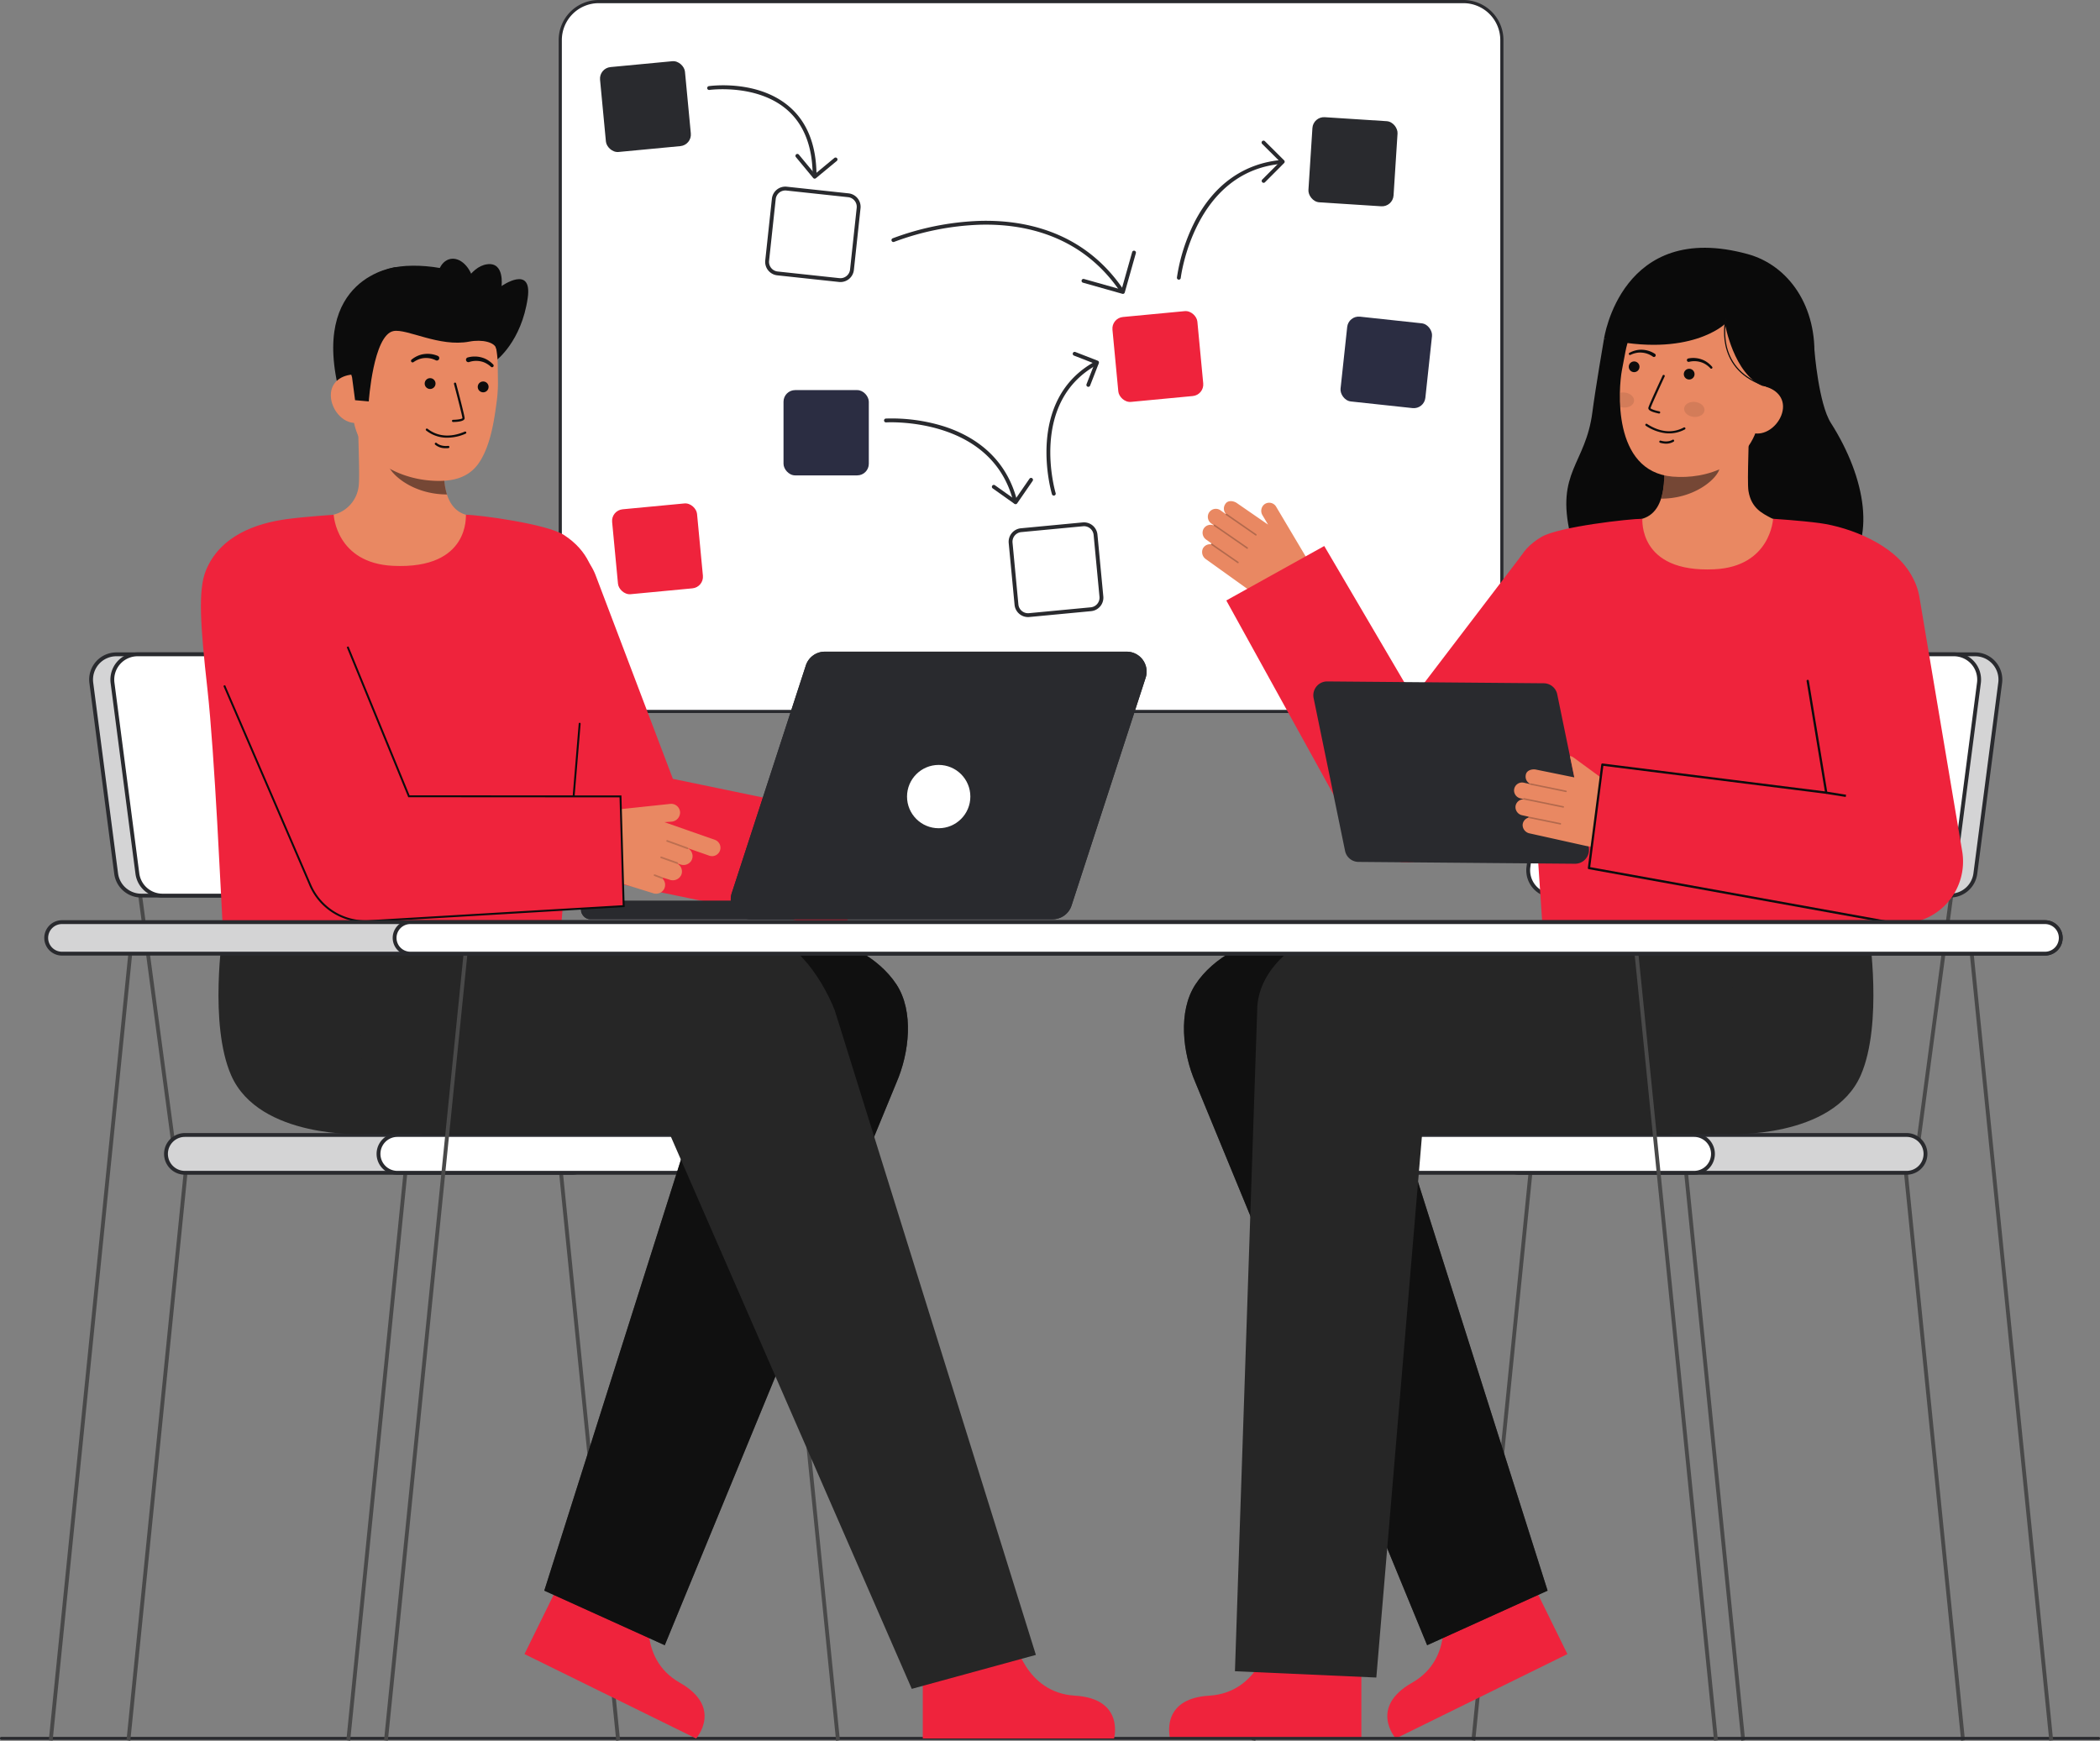<svg id="Layer_1" data-name="Layer 1" xmlns="http://www.w3.org/2000/svg" viewBox="0 0 1091.824 905.254">
  <rect x="0" y="0" width="1091.824" height="905.254" fill="#808080" stroke="none"/>
  <g>
    <g>
      <g>
        <rect x="291.289" y="0.824" width="489.557" height="369.139" rx="19.99" transform="translate(1072.134 370.787) rotate(-180)" fill="#fff"></rect>
        <path d="M760.855,370.787H311.279a20.837,20.837,0,0,1-20.814-20.814V20.814A20.837,20.837,0,0,1,311.279,0H760.855A20.838,20.838,0,0,1,781.67,20.814V349.973A20.838,20.838,0,0,1,760.855,370.787ZM311.279,1.648a19.188,19.188,0,0,0-19.166,19.166V349.973a19.188,19.188,0,0,0,19.166,19.166H760.855a19.189,19.189,0,0,0,19.167-19.166V20.814A19.189,19.189,0,0,0,760.855,1.648Z" fill="#292a2e"></path>
      </g>
      <g>
        <rect x="313.4" y="33.258" width="44.348" height="44.348" rx="6.036" transform="translate(-3.734 31.927) rotate(-5.417)" fill="#292a2e"></rect>
        <g>
          <rect x="400.457" y="99.684" width="44.348" height="44.348" rx="6.036" transform="translate(15.462 -44.513) rotate(6.141)" fill="#fff"></rect>
          <path d="M436.963,146.666a7.261,7.261,0,0,1-.765-.041h0l-32.09-3.453a7.044,7.044,0,0,1-6.243-7.749l3.453-32.089a7.036,7.036,0,0,1,7.749-6.244l32.09,3.453a7.038,7.038,0,0,1,6.243,7.749l-3.453,32.089a7.037,7.037,0,0,1-6.983,6.285Zm-.552-2.03a5.036,5.036,0,0,0,5.546-4.468l3.454-32.09a5.038,5.038,0,0,0-4.469-5.547l-32.091-3.452a5.036,5.036,0,0,0-5.546,4.469l-3.453,32.089a5.044,5.044,0,0,0,4.47,5.547l32.089,3.452Z" fill="#292a2e"></path>
        </g>
        <g>
          <path d="M583.445,152.416a1,1,0,0,1-.831-.442c-20.362-30.286-51.25-35.8-73.584-35.1a140.543,140.543,0,0,0-44.159,8.906,1,1,0,0,1-.767-1.847,142.792,142.792,0,0,1,44.863-9.058c22.83-.718,54.434,4.938,75.307,35.982a1,1,0,0,1-.829,1.558Z" fill="#292a2e"></path>
          <path d="M583.815,152.825a1.027,1.027,0,0,1-.273-.038L563.052,147a1,1,0,0,1,.543-1.925l19.528,5.514,5.515-19.528a1,1,0,0,1,1.924.544l-5.786,20.49A1,1,0,0,1,583.815,152.825Z" fill="#292a2e"></path>
        </g>
        <rect x="579.805" y="163.22" width="44.348" height="44.348" rx="6.036" transform="translate(-14.813 57.657) rotate(-5.417)" fill="#EF233C"></rect>
        <rect x="681.266" y="61.931" width="44.348" height="44.348" rx="6.036" transform="translate(6.846 -44.962) rotate(3.679)" fill="#292a2e"></rect>
        <rect x="698.574" y="166.273" width="44.348" height="44.348" rx="6.036" transform="translate(24.296 -76.024) rotate(6.141)" fill="#2B2D42"></rect>
        <g>
          <rect x="526.862" y="274.085" width="44.348" height="44.348" rx="6.036" transform="translate(-25.516 53.154) rotate(-5.417)" fill="#fff"></rect>
          <path d="M534.49,320.885a7.046,7.046,0,0,1-7-6.372l-3.047-32.132a7.045,7.045,0,0,1,6.341-7.669l32.13-3.047a7.036,7.036,0,0,1,7.669,6.341l3.047,32.131a7.044,7.044,0,0,1-6.34,7.669h0l-32.13,3.047C534.934,320.874,534.71,320.885,534.49,320.885Zm29.1-47.252c-.16,0-.322.008-.483.023L530.972,276.7a5.043,5.043,0,0,0-4.54,5.49l3.047,32.131a5.047,5.047,0,0,0,5.49,4.538l32.131-3.047a5.043,5.043,0,0,0,4.539-5.49l-3.047-32.131a5.039,5.039,0,0,0-5.006-4.561Z" fill="#292a2e"></path>
        </g>
        <rect x="319.678" y="263.217" width="44.348" height="44.348" rx="6.036" transform="translate(-25.415 33.547) rotate(-5.417)" fill="#EF233C"></rect>
        <g>
          <path d="M612.9,145.425a1.122,1.122,0,0,1-.115-.006,1,1,0,0,1-.879-1.108,94.9,94.9,0,0,1,9.244-28.985c10-19.383,25.682-30.5,45.34-32.156a1,1,0,0,1,.168,1.993c-45.849,3.856-52.7,58.822-52.766,59.377A1,1,0,0,1,612.9,145.425Z" fill="#292a2e"></path>
          <path d="M656.98,95.073a1,1,0,0,1-.709-1.706l9.24-9.281-9.28-9.24a1,1,0,1,1,1.411-1.417l9.988,9.946a1,1,0,0,1,0,1.414l-9.945,9.989A.994.994,0,0,1,656.98,95.073Z" fill="#292a2e"></path>
        </g>
        <g>
          <path d="M547.889,257.723a1,1,0,0,1-.956-.707c-.149-.489-14.531-49.055,22.7-69.2a1,1,0,1,1,.951,1.759c-35.779,19.357-21.88,66.378-21.736,66.851a1,1,0,0,1-.956,1.293Z" fill="#292a2e"></path>
          <path d="M565.83,201.156a1,1,0,0,1-.931-1.363l4.172-10.717L558.354,184.9a1,1,0,0,1,.724-1.864l11.65,4.534a1,1,0,0,1,.569,1.295l-4.535,11.649A1,1,0,0,1,565.83,201.156Z" fill="#292a2e"></path>
        </g>
        <g>
          <path d="M423.516,92.542h0a1,1,0,0,1-1-1c0-15.191-4.483-26.787-13.328-34.465-15.7-13.627-40.119-10.342-40.364-10.307a1,1,0,0,1-.283-1.98c1.035-.149,25.551-3.456,41.949,10.768,9.308,8.075,14.027,20.182,14.026,35.984A1,1,0,0,1,423.516,92.542Z" fill="#292a2e"></path>
          <path d="M423.564,92.9c-.031,0-.063,0-.094,0a1,1,0,0,1-.677-.358L413.8,81.683a1,1,0,0,1,1.541-1.276L423.7,90.5l10.088-8.352a1,1,0,1,1,1.275,1.541L424.2,92.674A1,1,0,0,1,423.564,92.9Z" fill="#292a2e"></path>
        </g>
        <rect x="407.362" y="202.858" width="44.348" height="44.348" rx="6.036" fill="#2B2D42"></rect>
        <g>
          <path d="M527.876,261.844a1,1,0,0,1-.968-.757c-11.149-44.6-65.663-41.472-66.205-41.435a1,1,0,1,1-.135-2,91.3,91.3,0,0,1,29.679,3.906c14.272,4.459,32.554,14.852,38.6,39.039a1,1,0,0,1-.728,1.213A.968.968,0,0,1,527.876,261.844Z" fill="#292a2e"></path>
          <path d="M528.015,262.181a1,1,0,0,1-.579-.185l-11.317-8.031a1,1,0,1,1,1.159-1.63l10.489,7.444,7.477-10.842a1,1,0,0,1,1.646,1.136l-8.052,11.676a1,1,0,0,1-.649.417A1.022,1.022,0,0,1,528.015,262.181Z" fill="#292a2e"></path>
        </g>
      </g>
    </g>
    <g>
      <g>
        <polygon points="1019.636 905.254 1021.6 904.876 990.904 599.845 988.94 600.223 1019.636 905.254" fill="#494949"></polygon>
        <polygon points="905.338 905.254 907.302 904.876 876.607 599.845 874.643 600.223 905.338 905.254" fill="#494949"></polygon>
        <g>
          <polygon points="652.69 905.254 650.726 904.876 681.422 599.845 683.386 600.223 652.69 905.254" fill="#494949"></polygon>
          <polygon points="766.988 905.254 765.024 904.876 795.719 599.845 797.683 600.223 766.988 905.254" fill="#494949"></polygon>
        </g>
        <rect x="731.969" y="531.882" width="135.496" height="2" transform="translate(165.679 1255.036) rotate(-82.395)" fill="#494949"></rect>
        <rect x="937.793" y="531.882" width="135.496" height="2" transform="translate(344.262 1459.049) rotate(-82.395)" fill="#494949"></rect>
        <g>
          <rect x="780.1" y="590.199" width="220.99" height="19.671" rx="9.835" transform="translate(1781.19 1200.068) rotate(-180)" fill="#292a2e"></rect>
          <rect x="780.1" y="590.199" width="220.99" height="19.671" rx="9.835" transform="translate(1781.19 1200.068) rotate(-180)" fill="#fff" opacity="0.8"></rect>
          <path d="M779.1,600.034A10.847,10.847,0,0,1,789.935,589.2h201.32a10.835,10.835,0,0,1,0,21.67H789.935A10.848,10.848,0,0,1,779.1,600.034Zm10.835-8.835a8.835,8.835,0,1,0,0,17.67h201.32a8.835,8.835,0,0,0,0-17.67Z" fill="#292a2e"></path>
        </g>
        <g>
          <rect x="669.605" y="590.199" width="220.99" height="19.671" rx="9.835" transform="translate(1560.2 1200.068) rotate(-180)" fill="#fff"></rect>
          <path d="M668.6,600.034A10.848,10.848,0,0,1,679.44,589.2H880.76a10.835,10.835,0,0,1,0,21.67H679.44A10.849,10.849,0,0,1,668.6,600.034ZM679.44,591.2a8.835,8.835,0,1,0,0,17.67H880.76a8.835,8.835,0,0,0,0-17.67Z" fill="#292a2e"></path>
        </g>
        <g>
          <path d="M818.724,465.73h195.247a13.146,13.146,0,0,0,13.035-11.448L1039.92,355.1a13.144,13.144,0,0,0-13.034-14.842H831.639A13.145,13.145,0,0,0,818.6,351.708l-12.915,99.18A13.145,13.145,0,0,0,818.724,465.73Z" fill="#292a2e"></path>
          <path d="M818.724,465.73h195.247a13.146,13.146,0,0,0,13.035-11.448L1039.92,355.1a13.144,13.144,0,0,0-13.034-14.842H831.639A13.145,13.145,0,0,0,818.6,351.708l-12.915,99.18A13.145,13.145,0,0,0,818.724,465.73Z" fill="#fff" opacity="0.8"></path>
          <path d="M808.1,461.919a14.145,14.145,0,0,1-3.4-11.16l12.915-99.18a14.18,14.18,0,0,1,14.026-12.319h195.247a14.144,14.144,0,0,1,14.026,15.972L1028,454.411a14.18,14.18,0,0,1-14.026,12.319H818.724A14.148,14.148,0,0,1,808.1,461.919ZM831.639,341.26A12.175,12.175,0,0,0,819.6,351.837l-12.915,99.18a12.145,12.145,0,0,0,12.043,13.713h195.247a12.175,12.175,0,0,0,12.043-10.577l12.914-99.18a12.144,12.144,0,0,0-12.042-13.713Z" fill="#292a2e"></path>
        </g>
        <g>
          <path d="M807.683,465.73H1002.93a13.146,13.146,0,0,0,13.035-11.448L1028.88,355.1a13.145,13.145,0,0,0-13.035-14.842H820.6a13.144,13.144,0,0,0-13.034,11.447l-12.915,99.18A13.144,13.144,0,0,0,807.683,465.73Z" fill="#fff"></path>
          <path d="M797.055,461.919a14.149,14.149,0,0,1-3.4-11.16l12.915-99.18A14.181,14.181,0,0,1,820.6,339.26h195.247a14.144,14.144,0,0,1,14.026,15.972l-12.914,99.179a14.182,14.182,0,0,1-14.027,12.319H807.683A14.15,14.15,0,0,1,797.055,461.919ZM820.6,341.26a12.177,12.177,0,0,0-12.043,10.577l-12.915,99.18a12.145,12.145,0,0,0,12.043,13.713H1002.93a12.175,12.175,0,0,0,12.043-10.577l12.915-99.179a12.146,12.146,0,0,0-12.043-13.714Z" fill="#292a2e"></path>
        </g>
      </g>
      <g>
        <g>
          <path d="M660.119,852.415s-5.361,27.794-31.384,29.343-20.38,22.279-20.38,22.279H707.8V854.353Z" fill="#EF233C"></path>
          <path d="M749.346,834.867s7.457,27.306-15.209,40.183-8.453,28.987-8.453,28.987l89.232-43.9L792.985,815.56Z" fill="#EF233C"></path>
          <g>
            <path d="M804.614,827.154l-75.249-237.39h136.4c27.4,0,38.821-23.235,38.821-50.633s-26.935-51.416-54.333-51.416H666.162c-16.71,0-35.448,10.22-44.62,24.19s-6.693,35.618-.048,50.951l120.5,292.667" fill="#262626"></path>
            <path d="M804.614,827.154l-75.249-237.39h136.4c27.4,0,38.821-23.235,38.821-50.633s-26.935-51.416-54.333-51.416H666.162c-16.71,0-35.448,10.22-44.62,24.19s-6.693,35.618-.048,50.951l120.5,292.667" fill="#0a0a0a" opacity="0.8"></path>
            <path d="M715.574,872.339l23.8-282.575,165.209-.011c38.712-3.034,56.44-24.25,55.877-51.642-.557-27.045-14.25-53.757-41.174-53.757H696.62c-19.92.409-42.982,19.252-42.982,40.924L642.067,869.056" fill="#262626"></path>
            <path d="M971.732,484.685s7.337,47.846-4.293,74.447c-14.519,33.21-68.947,30.622-68.947,30.622l3.067-105.4Z" fill="#262626"></path>
          </g>
        </g>
        <g>
          <path d="M979.818,479.277l.212.012S979.877,475.213,979.818,479.277Z" fill="#333"></path>
          <g>
            <path d="M979.552,479.277l.212.012S979.611,475.213,979.552,479.277Z" fill="#333"></path>
            <g>
              <path d="M625.367,285.3a4.17,4.17,0,0,1,4.261-2.256.375.375,0,0,1,.048-.219.368.368,0,0,1,.342-.139l-2.89-2.072A4.338,4.338,0,0,1,625.7,275.1a4.178,4.178,0,0,1,5.282-1.869c-.007-.041.02-.08.026-.122l-1.187-.851a4.282,4.282,0,0,1-1.506-5.2,4.185,4.185,0,0,1,6.251-1.681l2.741,1.964c.008-.016,0-.035.011-.05s.04-.021.056-.037a4.179,4.179,0,0,1-.276-5.206c1.294-2.081,4.28-1.656,6.052-.386l16.131,11.142L656.4,267.94a4.341,4.341,0,0,1,1.148-5.813,4.181,4.181,0,0,1,5.92,1.34l15.743,26.5a13.894,13.894,0,0,1-4.513,18.834h0a21.053,21.053,0,0,1-23.53-.676l-24.36-17.46A4.478,4.478,0,0,1,625.367,285.3Z" fill="#E98862"></path>
              <g opacity="0.25">
                <path d="M653.27,278.343a.386.386,0,0,1-.532.09l-15.326-10.615a.386.386,0,0,1,.439-.635L653.178,277.8a.385.385,0,0,1,.1.537Z" fill="#0c0c0c"></path>
              </g>
              <g opacity="0.25">
                <path d="M648.775,285.232a.386.386,0,0,1-.532.09l-17.1-11.847a.387.387,0,0,1-.1-.537.4.4,0,0,1,.537-.1l17.105,11.847a.386.386,0,0,1,.1.537Z" fill="#0c0c0c"></path>
              </g>
              <g opacity="0.25">
                <path d="M643.949,292.721a.386.386,0,0,1-.532.09l-13.644-9.45a.386.386,0,0,1,.44-.634l13.644,9.45a.386.386,0,0,1,.1.537Z" fill="#0c0c0c"></path>
              </g>
            </g>
            <path d="M688.5,283.934l46.232,78.739,56.413-73.993,46.848,42.237L757.983,434.533l-.524.737a31.988,31.988,0,0,1-54.141-3.962L637.575,312.252Z" fill="#EF233C"></path>
            <path d="M739.261,372.141a.587.587,0,0,0,.523-.854l-4.532-8.881a.588.588,0,0,0-1.047.534l4.533,8.881A.585.585,0,0,0,739.261,372.141Z" fill="#0c0c0c"></path>
            <rect x="793.927" y="362.238" width="1.174" height="24.909" transform="translate(-19.954 45.619) rotate(-3.248)" fill="#0c0c0c"></rect>
            <g>
              <g>
                <g>
                  <path d="M943.366,182.24s2.167,27.682,8.516,37.661c18.278,28.727,23.853,61.219,6.081,78.432S825.586,317.111,816.451,278.1c-7.691-32.847,7.955-36.569,11.457-63.78,1.585-12.311,6.037-38.141,6.037-38.141" fill="#0a0a0a"></path>
                  <path id="sk" d="M845.627,271.859c.2-.026,2.393,36.4,44.714,33.228,29.3-2.195,39.744-33.28,40.416-33.28-3.159-.671-8.478-1.647-9.881-2.4-4.614-2.479-10.322-5.058-11.809-14.017-.857-5.164.6-31.581.149-36.806l-44.972,10.038c.628,11.034,5.026,36.614-10.389,41.141C851.29,270.516,848.527,271.205,845.627,271.859Z" fill="#E98862"></path>
                  <path id="sh" d="M863.613,259.313a32.554,32.554,0,0,0,1.353-6.98,74.4,74.4,0,0,0-.294-16.234,49.305,49.305,0,0,0,24.856-10.89c.835,3.084,5.428,16.56,4.156,19.491C891.28,250.241,879.985,259.313,863.613,259.313Z" fill="#0c0c0c" opacity="0.52"></path>
                  <path d="M869.574,247.848c17.749,1.51,40.607-5.848,45.086-29.513l4.041-21.354c4.479-23.666-4.32-45.2-26.6-49.42h0c-22.282-4.217-42.568,11.816-47.047,35.482l-1.789,9.453C841.544,201.577,837.905,245.153,869.574,247.848Z" fill="#E98862"></path>
                  <circle cx="849.613" cy="190.734" r="2.793" fill="#0c0c0c"></circle>
                  <circle cx="878.229" cy="194.556" r="2.793" fill="#0c0c0c"></circle>
                  <path d="M862.525,215.034a.318.318,0,0,1-.043-.006,25.2,25.2,0,0,1-2.672-.681c-1.311-.421-3.027-1.119-2.8-2.3.254-1.348,6.7-15.2,7.436-16.773a.572.572,0,0,1,1.038.483c-2.75,5.9-7.178,15.6-7.349,16.5.147.421,2.322,1.22,4.562,1.645a.572.572,0,0,1-.169,1.131Z" fill="#0c0c0c"></path>
                  <path d="M865.825,225.252a23.4,23.4,0,0,1-10.139-3.852.572.572,0,0,1,.625-.959c6.559,4.274,13.078,4.965,18.849,2a3.388,3.388,0,0,1,.359-.171.572.572,0,0,1,.389,1.076c-.045.019-.121.059-.225.113A17.16,17.16,0,0,1,865.825,225.252Z" fill="#0c0c0c"></path>
                  <path d="M936.527,204.423l-19.975-3.662c-15.127-6.122-19.7-32.31-19.7-32.31s-18.375,17.91-62.9,7.724c0,0,8.929-62.1,74.715-44.044,21.212,5.823,36.436,27.2,34.54,55.768C941.871,207.92,936.527,204.423,936.527,204.423Z" fill="#0a0a0a"></path>
                  <path d="M911.912,225.283c6.771,1.281,13.631-4.924,14.913-11.7s-3.5-11.545-10.273-12.826l-4.348,3.877-6.114,19.543Z" fill="#E98862"></path>
                  <path d="M860.363,183.954a13.1,13.1,0,0,0-6.607-2.086,11.565,11.565,0,0,0-3.434.363,13.639,13.639,0,0,0-3.183,1.261.6.6,0,0,0,.52,1.076l.042-.019a12.367,12.367,0,0,1,2.921-1,10.123,10.123,0,0,1,3.045-.182,11.474,11.474,0,0,1,5.622,2.031l.054.039a.9.9,0,1,0,1.054-1.454Z" fill="#0c0c0c"></path>
                  <path d="M878.177,188.148a11.507,11.507,0,0,1,5.976.137,10.147,10.147,0,0,1,2.774,1.271,12.316,12.316,0,0,1,2.36,1.992l.032.032a.6.6,0,0,0,.874-.815,13.67,13.67,0,0,0-2.512-2.325,11.577,11.577,0,0,0-3.071-1.58,13.1,13.1,0,0,0-6.915-.441.9.9,0,0,0,.377,1.756l.037-.009Z" fill="#0c0c0c"></path>
                  <path d="M865.052,230.625a11.736,11.736,0,0,1-1.946-.391.572.572,0,0,1,.317-1.1c3.83,1.1,6.008-.358,6.1-.421a.572.572,0,0,1,.658.937A7.76,7.76,0,0,1,865.052,230.625Z" fill="#0c0c0c"></path>
                  <path d="M916.509,200.508l.2-.553c-25.308-9.085-19.119-33.921-19.054-34.171l-.568-.149C897.019,165.89,890.688,191.238,916.509,200.508Z" fill="#0c0c0c"></path>
                </g>
                <ellipse cx="880.902" cy="212.896" rx="3.903" ry="5.321" transform="translate(574.99 1065.967) rotate(-83.859)" fill="#0c0c0c" opacity="0.1"></ellipse>
                <path d="M849.556,208.578c-.237,2.14-2.791,3.621-5.713,3.31a7.288,7.288,0,0,1-1.486-.318c-.165-2.547-.2-5-.153-7.268a6.693,6.693,0,0,1,2.477-.174C847.6,204.438,849.784,206.43,849.556,208.578Z" fill="#0c0c0c" opacity="0.1"></path>
              </g>
              <path d="M793.046,352.06c1.333,15.661,7.817,113,9.1,132.294l169.586.36c1-17.4,12.526-93.472,16.31-127.494,3.612-32.464,10.7-48.718,5.5-58.316-8.488-15.686-31.682-24.75-47.5-26.892-9.657-1.307-24.183-2.244-24.183-2.244s-1.229,24.879-30.555,26.264c-39.921,1.883-37.255-26.264-37.453-26.264-6.467,0-43.412,4.093-52.451,9.451C776.775,293.8,790.216,318.873,793.046,352.06Z" fill="#EF233C"></path>
              <path d="M682.968,363l16.347,79.453a7.2,7.2,0,0,0,6.991,5.749l112.561.958a7.2,7.2,0,0,0,7.114-8.651l-16.347-79.453a7.2,7.2,0,0,0-6.991-5.748l-112.561-.959A7.2,7.2,0,0,0,682.968,363Z" fill="#292a2e"></path>
              <g>
                <path d="M787.929,419.437a4.346,4.346,0,0,0,3.489,4.51l3.465.764a.4.4,0,0,0-.259.27.335.335,0,0,0,.047.211,4.164,4.164,0,0,0-3.03,3.759,4.475,4.475,0,0,0,3.418,4.37l29.26,6.5a20.813,20.813,0,0,0,4.558.5,21.057,21.057,0,0,0,17.349-9.127,13.882,13.882,0,0,0-3.242-19.088l-24.89-18.2a4.2,4.2,0,0,0-1.856-.764l2.29,11.124-.61-.141-.13-.023L798.7,400.22c-2.126-.47-5.039.3-5.415,2.725a4.2,4.2,0,0,0,2.3,4.687c-.012.011-.036.023-.036.047s.012.035.012.058l-3.3-.728A4.182,4.182,0,0,0,787.177,411a4.279,4.279,0,0,0,3.43,4.193l1.421.317c.012.047,0,.094.024.13A4.17,4.17,0,0,0,787.929,419.437Z" fill="#E98862"></path>
                <g opacity="0.25">
                  <path d="M814.566,411.593a.386.386,0,0,1-.453.292l-18.264-3.746a.386.386,0,1,1,.155-.756l18.264,3.746a.385.385,0,0,1,.3.455Z" fill="#0c0c0c"></path>
                </g>
                <g opacity="0.25">
                  <path d="M813.137,419.694a.387.387,0,0,1-.454.291l-20.383-4.18a.385.385,0,0,1-.3-.455.4.4,0,0,1,.456-.3l20.382,4.18a.387.387,0,0,1,.3.456Z" fill="#0c0c0c"></path>
                </g>
                <g opacity="0.25">
                  <path d="M811.639,428.476a.387.387,0,0,1-.454.292l-16.259-3.334a.386.386,0,0,1,.156-.756l16.258,3.334a.386.386,0,0,1,.3.455Z" fill="#0c0c0c"></path>
                </g>
              </g>
              <path id="b_4_b" d="M826.131,451.394l158.747,28.688a32.25,32.25,0,0,0,35.293-37.411l-22.224-132.1a32.25,32.25,0,1,0-63.606,10.7L949.5,412.21,833.11,397.593Z" fill="#EF233C"></path>
              <g id="b_4_b-2" data-name="b_4_b">
                <path d="M984.879,480.67a.588.588,0,0,0,.1-1.166l-158.2-28.588,6.833-52.667,115.8,14.544a.58.58,0,0,0,.5-.176.588.588,0,0,0,.156-.5L940.441,354a.58.58,0,0,0-.675-.483.588.588,0,0,0-.483.676l9.5,57.34-115.6-14.517a.592.592,0,0,0-.656.507l-6.979,53.8a.588.588,0,0,0,.478.654L984.774,480.66A.622.622,0,0,0,984.879,480.67Z" fill="#0c0c0c"></path>
              </g>
              <rect x="954.013" y="407.859" width="1.176" height="10.341" transform="translate(395.873 1290.344) rotate(-80.905)" fill="#0c0c0c"></rect>
            </g>
          </g>
        </g>
      </g>
    </g>
    <g>
      <path d="M1091.122,904.662H.7a.7.7,0,1,1,0-1.4h1090.42a.7.7,0,0,1,0,1.4Z" fill="#292a2e"></path>
      <g opacity="0.65">
        <path d="M1091.122,904.662H.7a.7.7,0,1,1,0-1.4h1090.42a.7.7,0,0,1,0,1.4Z" fill="#292a2e"></path>
      </g>
    </g>
    <g>
      <g>
        <polygon points="67.755 905.254 65.791 904.876 96.487 599.845 98.451 600.223 67.755 905.254" fill="#494949"></polygon>
        <polygon points="182.053 905.254 180.089 904.876 210.784 599.845 212.748 600.223 182.053 905.254" fill="#494949"></polygon>
        <g>
          <polygon points="434.701 905.254 436.665 904.876 405.969 599.845 404.005 600.223 434.701 905.254" fill="#494949"></polygon>
          <polygon points="320.403 905.254 322.367 904.876 291.672 599.845 289.708 600.223 320.403 905.254" fill="#494949"></polygon>
        </g>
        <rect x="286.674" y="465.134" width="2" height="135.496" transform="translate(-67.997 42.762) rotate(-7.605)" fill="#494949"></rect>
        <rect x="80.85" y="465.134" width="2" height="135.496" transform="translate(-69.808 15.521) rotate(-7.605)" fill="#494949"></rect>
        <g>
          <rect x="86.301" y="590.199" width="220.99" height="19.671" rx="9.835" fill="#292a2e"></rect>
          <rect x="86.301" y="590.199" width="220.99" height="19.671" rx="9.835" fill="#fff" opacity="0.8"></rect>
          <path d="M297.456,610.869H96.136a10.835,10.835,0,1,1,0-21.67h201.32a10.835,10.835,0,0,1,0,21.67ZM96.136,591.2a8.835,8.835,0,1,0,0,17.67h201.32a8.835,8.835,0,0,0,0-17.67Z" fill="#292a2e"></path>
        </g>
        <g>
          <rect x="196.796" y="590.199" width="220.99" height="19.671" rx="9.835" fill="#fff"></rect>
          <path d="M407.951,610.869H206.631a10.835,10.835,0,1,1,0-21.67h201.32a10.835,10.835,0,1,1,0,21.67ZM206.631,591.2a8.835,8.835,0,1,0,0,17.67h201.32a8.835,8.835,0,1,0,0-17.67Z" fill="#292a2e"></path>
        </g>
        <g>
          <path d="M268.667,465.73H73.42a13.146,13.146,0,0,1-13.035-11.448L47.47,355.1a13.145,13.145,0,0,1,13.035-14.842H255.752a13.145,13.145,0,0,1,13.035,11.447l12.914,99.18A13.144,13.144,0,0,1,268.667,465.73Z" fill="#292a2e"></path>
          <path d="M268.667,465.73H73.42a13.146,13.146,0,0,1-13.035-11.448L47.47,355.1a13.145,13.145,0,0,1,13.035-14.842H255.752a13.145,13.145,0,0,1,13.035,11.447l12.914,99.18A13.144,13.144,0,0,1,268.667,465.73Z" fill="#fff" opacity="0.8"></path>
          <path d="M268.667,466.73H73.42a14.182,14.182,0,0,1-14.027-12.319L46.479,355.232A14.144,14.144,0,0,1,60.505,339.26H255.752a14.18,14.18,0,0,1,14.026,12.319l12.915,99.18a14.144,14.144,0,0,1-14.026,15.971ZM60.505,341.26a12.145,12.145,0,0,0-12.043,13.713l12.915,99.18A12.175,12.175,0,0,0,73.42,464.73H268.667a12.145,12.145,0,0,0,12.043-13.713L267.8,351.837a12.176,12.176,0,0,0-12.043-10.577Z" fill="#292a2e"></path>
        </g>
        <g>
          <path d="M279.707,465.73H84.46a13.145,13.145,0,0,1-13.034-11.448L58.511,355.1a13.145,13.145,0,0,1,13.035-14.842H266.793a13.144,13.144,0,0,1,13.034,11.447l12.915,99.18A13.145,13.145,0,0,1,279.707,465.73Z" fill="#fff"></path>
          <path d="M279.707,466.73H84.46a14.181,14.181,0,0,1-14.026-12.319L57.519,355.232A14.146,14.146,0,0,1,71.546,339.26H266.792a14.182,14.182,0,0,1,14.027,12.319l12.915,99.18a14.146,14.146,0,0,1-14.027,15.971ZM71.546,341.26A12.146,12.146,0,0,0,59.5,354.974l12.914,99.179A12.177,12.177,0,0,0,84.46,464.73H279.707a12.145,12.145,0,0,0,12.043-13.713l-12.915-99.18a12.175,12.175,0,0,0-12.043-10.577Z" fill="#292a2e"></path>
        </g>
      </g>
      <g>
        <g>
          <path d="M258.186,187.24s12.975-9.793,16.19-32.335c2.489-17.454-13.611-6.146-13.611-6.146s1.67-12.585-7.5-11.336-14.3,14.469-14.3,14.469" fill="#0c0c0c"></path>
          <path d="M205.875,138.9s-45.494,4.878-29.048,66.526l4.025.269,8.172.548" fill="#0c0c0c"></path>
          <path id="sk-2" data-name="sk" d="M250.566,269.8c-.2-.026-2.419,36.8-45.205,33.593-29.62-2.219-40.182-33.645-40.86-33.645,3.193-.679,7.14-1.709,8.708-2.063a17.28,17.28,0,0,0,13.22-14.532c.866-5.22-.6-31.928-.151-37.209L231.745,226.1c-.636,11.155-5.082,37.016,10.5,41.593C244.841,268.445,247.634,269.142,250.566,269.8Z" fill="#E98862"></path>
          <path id="sh-2" data-name="sh" d="M232.382,257.119a32.874,32.874,0,0,1-1.367-7.056,75.223,75.223,0,0,1,.3-16.413,49.853,49.853,0,0,1-25.129-11.009c-.845,3.118-5.488,16.741-4.2,19.705C204.411,247.947,215.83,257.119,232.382,257.119Z" fill="#0c0c0c" opacity="0.52"></path>
          <path d="M223,249.83c-17.937-1.608-39.406-12.942-39.716-37.29L183,190.57c-.31-24.349,12.228-44.25,35.153-44.541h0c22.925-.292,40.312,19.229,40.622,43.577l.123,9.727a73.47,73.47,0,0,1-.728,9.982c-1.176,8.75-3,22.053-8.938,31.053C243.628,248.864,234.458,250.858,223,249.83Z" fill="#E98862"></path>
          <path d="M231.32,227.574a23.648,23.648,0,0,0,10.771-2.057.578.578,0,1,0-.454-1.064c-7.281,3.1-13.892,2.65-19.118-1.314a3.915,3.915,0,0,0-.328-.234.579.579,0,0,0-.576,1c.042.027.11.08.2.152A17.335,17.335,0,0,0,231.32,227.574Z" fill="#0c0c0c"></path>
          <path d="M231.148,233.06a11.857,11.857,0,0,0,2.006-.048.579.579,0,0,0-.123-1.151c-4.006.426-5.919-1.41-6-1.488a.579.579,0,0,0-.82.817A7.849,7.849,0,0,0,231.148,233.06Z" fill="#0c0c0c"></path>
          <circle cx="251.207" cy="201.191" r="2.824" fill="#0c0c0c"></circle>
          <circle cx="223.618" cy="199.459" r="2.824" fill="#0c0c0c"></circle>
          <path d="M184.8,219.939c-6.966.089-12.709-7.293-12.8-14.259s5.511-10.881,12.478-10.97l3.649,4.623,2.661,20.53Z" fill="#E98862"></path>
          <g>
            <path d="M191.732,208.744s2.352-34.453,12.8-36.58c6.958-1.417,23.831,8.452,39.46,5.472,6.837-1.3,13.328.388,13.988,3.618.262,1.279,4.521-17.1-6.186-31.045-8.525-11.1-36.422-14.24-49.114-10.6-35.144,10.081-19.636,56.617-19.636,56.617l1.567,11.878Z" fill="#0c0c0c"></path>
            <path d="M235.532,219.444h.044c2.245-.023,6.009-.311,5.994-1.991-.015-1.391-3.976-16.375-4.428-18.079a.572.572,0,0,0-1.106.293c1.76,6.636,4.38,16.852,4.39,17.8-.217.4-2.536.811-4.86.835a.572.572,0,0,0-.034,1.143Z" fill="#0c0c0c"></path>
            <path d="M243.192,185.879a13.6,13.6,0,0,1,7.21,0,12.025,12.025,0,0,1,3.28,1.436,14.068,14.068,0,0,1,2.739,2.236.833.833,0,0,1-1.132,1.22l-.05-.044a12.286,12.286,0,0,0-2.5-1.789,10.033,10.033,0,0,0-2.837-1.035,11.352,11.352,0,0,0-5.877.328l-.079.028a1.251,1.251,0,1,1-.834-2.359C243.139,185.894,243.167,185.886,243.192,185.879Z" fill="#0c0c0c"></path>
            <path d="M226.484,187.3a11.333,11.333,0,0,0-5.781-1.109,10.013,10.013,0,0,0-2.949.648,12.283,12.283,0,0,0-2.713,1.441l-.054.035a.832.832,0,0,1-.961-1.358,14.05,14.05,0,0,1,3.013-1.852,12.018,12.018,0,0,1,3.442-.986,13.6,13.6,0,0,1,7.146.958,1.251,1.251,0,1,1-1,2.3c-.024-.01-.047-.021-.07-.033Z" fill="#0c0c0c"></path>
          </g>
          <ellipse cx="236.963" cy="148.416" rx="9.539" ry="14.04" transform="translate(-25.345 51.6) rotate(-11.801)" fill="#0c0c0c"></ellipse>
        </g>
        <g>
          <path d="M527.448,852.415s5.362,27.794,31.385,29.343,20.38,22.279,20.38,22.279H479.768V854.353Z" fill="#EF233C"></path>
          <path d="M338.261,834.867S330.8,862.173,353.47,875.05s8.453,28.987,8.453,28.987l-89.232-43.9,21.931-44.581Z" fill="#EF233C"></path>
          <g>
            <path d="M282.993,827.154l75.249-237.39h-136.4c-27.4,0-38.821-23.235-38.821-50.633s26.935-51.416,54.333-51.416H421.444c16.711,0,35.449,10.22,44.621,24.19s6.693,35.618.048,50.951l-120.5,292.667" fill="#262626"></path>
            <path d="M282.993,827.154l75.249-237.39h-136.4c-27.4,0-38.821-23.235-38.821-50.633s26.935-51.416,54.333-51.416H421.444c16.711,0,35.449,10.22,44.621,24.19s6.693,35.618.048,50.951l-120.5,292.667" fill="#0a0a0a" opacity="0.8"></path>
            <path d="M474.05,878.226,348.231,589.764l-165.209-.011c-38.712-3.034-56.44-24.25-55.877-51.642.556-27.045,14.25-53.757,41.174-53.757H390.987c19.92.409,35.592,22.423,42.982,40.924l104.6,335.288" fill="#262626"></path>
            <path d="M115.875,484.685s-7.337,47.846,4.293,74.447c14.519,33.21,68.947,30.622,68.947,30.622l-3.067-105.4Z" fill="#262626"></path>
          </g>
        </g>
        <path d="M438.7,483.744,322,459.561a29.53,29.53,0,0,1-21.617-18.437l-45.9-120.954A29.529,29.529,0,1,1,309.7,299.216l40.152,105.8,100.834,20.894S440.725,484.162,438.7,483.744Z" fill="#EF233C"></path>
        <path d="M303.725,350.886c-1.348,15.832-10.9,114.61-12.2,134.111H115.951c-1.009-17.589-4.284-92.266-8.109-126.661-3.652-32.821-4.976-51.551-.77-61.751,7.418-17.989,25.981-24.462,41.97-26.627,9.764-1.322,24.449-2.27,24.449-2.27s1.243,25.153,30.891,26.553c40.36,1.9,37.665-26.553,37.864-26.553,6.539,0,42.129,4.755,51.028,10.556,12.569,8.192,16.284,19.357,16.431,29.614C309.874,319.668,305.256,332.929,303.725,350.886Z" fill="#EF233C"></path>
        <path d="M296.822,431.6a.3.3,0,0,1-.042,0,.5.5,0,0,1-.457-.539l4.558-54.755a.487.487,0,0,1,.54-.456.5.5,0,0,1,.456.539l-4.557,54.755A.5.5,0,0,1,296.822,431.6Z" fill="#0c0c0c"></path>
        <g>
          <path d="M380.446,464.459l38.525-118.423a10.366,10.366,0,0,1,9.857-7.159H585.78a10.366,10.366,0,0,1,9.857,13.572L557.112,470.872a10.366,10.366,0,0,1-9.857,7.159H390.3A10.366,10.366,0,0,1,380.446,464.459Z" fill="#292a2e"></path>
          <path d="M380.446,464.459l38.525-118.423a10.366,10.366,0,0,1,9.857-7.159H585.78a10.366,10.366,0,0,1,9.857,13.572L557.112,470.872a10.366,10.366,0,0,1-9.857,7.159H390.3A10.366,10.366,0,0,1,380.446,464.459Z" fill="#292a2e"></path>
          <rect x="302.069" y="468.429" width="114.544" height="9.602" rx="4.74" fill="#292a2e"></rect>
          <rect x="302.069" y="468.429" width="114.544" height="9.602" rx="4.74" fill="#292a2e"></rect>
          <circle cx="488.041" cy="414.231" r="16.461" fill="#fff"></circle>
        </g>
        <g id="b_4_ha">
          <path d="M371.665,436.718l-26.222-9.19,3.765-.261a4.806,4.806,0,0,0,4.379-4.887,4.631,4.631,0,0,0-5.128-4.347l-46.39,4.929,1.2,14.908a23.323,23.323,0,0,0,16.27,20.375l20.089,6.258a4.745,4.745,0,0,0,5.609-2.134,4.63,4.63,0,0,0-.727-5.44.4.4,0,0,0,.08-.576l3.7,1.161a4.808,4.808,0,0,0,5.973-2.72,4.63,4.63,0,0,0-2-5.612.4.4,0,0,0,.114-.092l1.522.478a4.745,4.745,0,0,0,5.609-2.134,4.637,4.637,0,0,0-1.681-6.205.429.429,0,0,0,.015-.094l10.919,3.828a4.368,4.368,0,0,0,2.89-8.245Z" fill="#E98862"></path>
          <path id="b_4_ha_sh" d="M357.426,441.562a.429.429,0,0,1-.149-.026L346.714,437.7a.435.435,0,1,1,.3-.817l10.562,3.84a.435.435,0,0,1-.148.844Z" fill="#0a0a0a" opacity="0.2"></path>
          <path id="b_4_ha_sh-2" data-name="b_4_ha_sh" d="M352.086,449.242a.434.434,0,0,1-.145-.025l-8.326-2.954a.435.435,0,1,1,.291-.82l8.326,2.954a.435.435,0,0,1-.146.845Z" fill="#0a0a0a" opacity="0.2"></path>
          <path id="b_4_ha_sh-3" data-name="b_4_ha_sh" d="M344.247,457.034a.427.427,0,0,1-.156-.029l-3.9-1.487a.435.435,0,1,1,.31-.812l3.9,1.487a.435.435,0,0,1-.155.841Z" fill="#0a0a0a" opacity="0.2"></path>
        </g>
        <path d="M322.6,414.14l-110-.074L170.987,312.553l-62.078,26.1L160.83,459.132l.508,1.2a31.136,31.136,0,0,0,30.4,18.692l132.528-7.83Z" fill="#EF233C"></path>
        <path d="M189.914,479.576a31.739,31.739,0,0,1-29.035-19.046l-.509-1.2L116.13,356.671l.918-.395,44.75,103.86a30.734,30.734,0,0,0,29.911,18.388l132.043-7.8-1.636-56.083-109.849-.073-32-78.053.925-.379,31.744,77.432,110.149.074,1.693,58.024-.485.028-132.527,7.83Q190.838,479.576,189.914,479.576Z" fill="#0c0c0c"></path>
      </g>
      <g>
        <rect x="870.08" y="486.654" width="2" height="419.473" transform="translate(-65.576 91.068) rotate(-5.768)" fill="#494949"></rect>
        <g>
          <g>
            <rect x="-162.272" y="695.39" width="419.473" height="2" transform="translate(-650.169 673.58) rotate(-84.228)" fill="#494949"></rect>
            <rect x="12.026" y="695.39" width="419.473" height="2" transform="translate(-493.4 846.994) rotate(-84.228)" fill="#494949"></rect>
          </g>
          <rect x="1044.378" y="486.654" width="2" height="419.473" transform="translate(-64.693 108.584) rotate(-5.768)" fill="#494949"></rect>
        </g>
        <g>
          <rect x="24.115" y="479.522" width="1047.391" height="16.387" rx="8.194" fill="#292a2e"></rect>
          <rect x="24.115" y="479.522" width="1047.391" height="16.387" rx="8.194" fill="#fff" opacity="0.8"></rect>
          <path d="M1063.313,496.909h-1031a9.194,9.194,0,1,1,0-18.387h1031a9.194,9.194,0,0,1,0,18.387Zm-1031-16.387a7.194,7.194,0,1,0,0,14.387h1031a7.194,7.194,0,0,0,0-14.387Z" fill="#292a2e"></path>
        </g>
        <g>
          <rect x="205.076" y="479.522" width="866.43" height="16.387" rx="8.194" fill="#fff"></rect>
          <path d="M1063.313,496.909H213.269a9.194,9.194,0,0,1,0-18.387h850.044a9.194,9.194,0,0,1,0,18.387ZM213.269,480.522a7.194,7.194,0,0,0,0,14.387h850.044a7.194,7.194,0,0,0,0-14.387Z" fill="#292a2e"></path>
        </g>
      </g>
    </g>
  </g>
</svg>